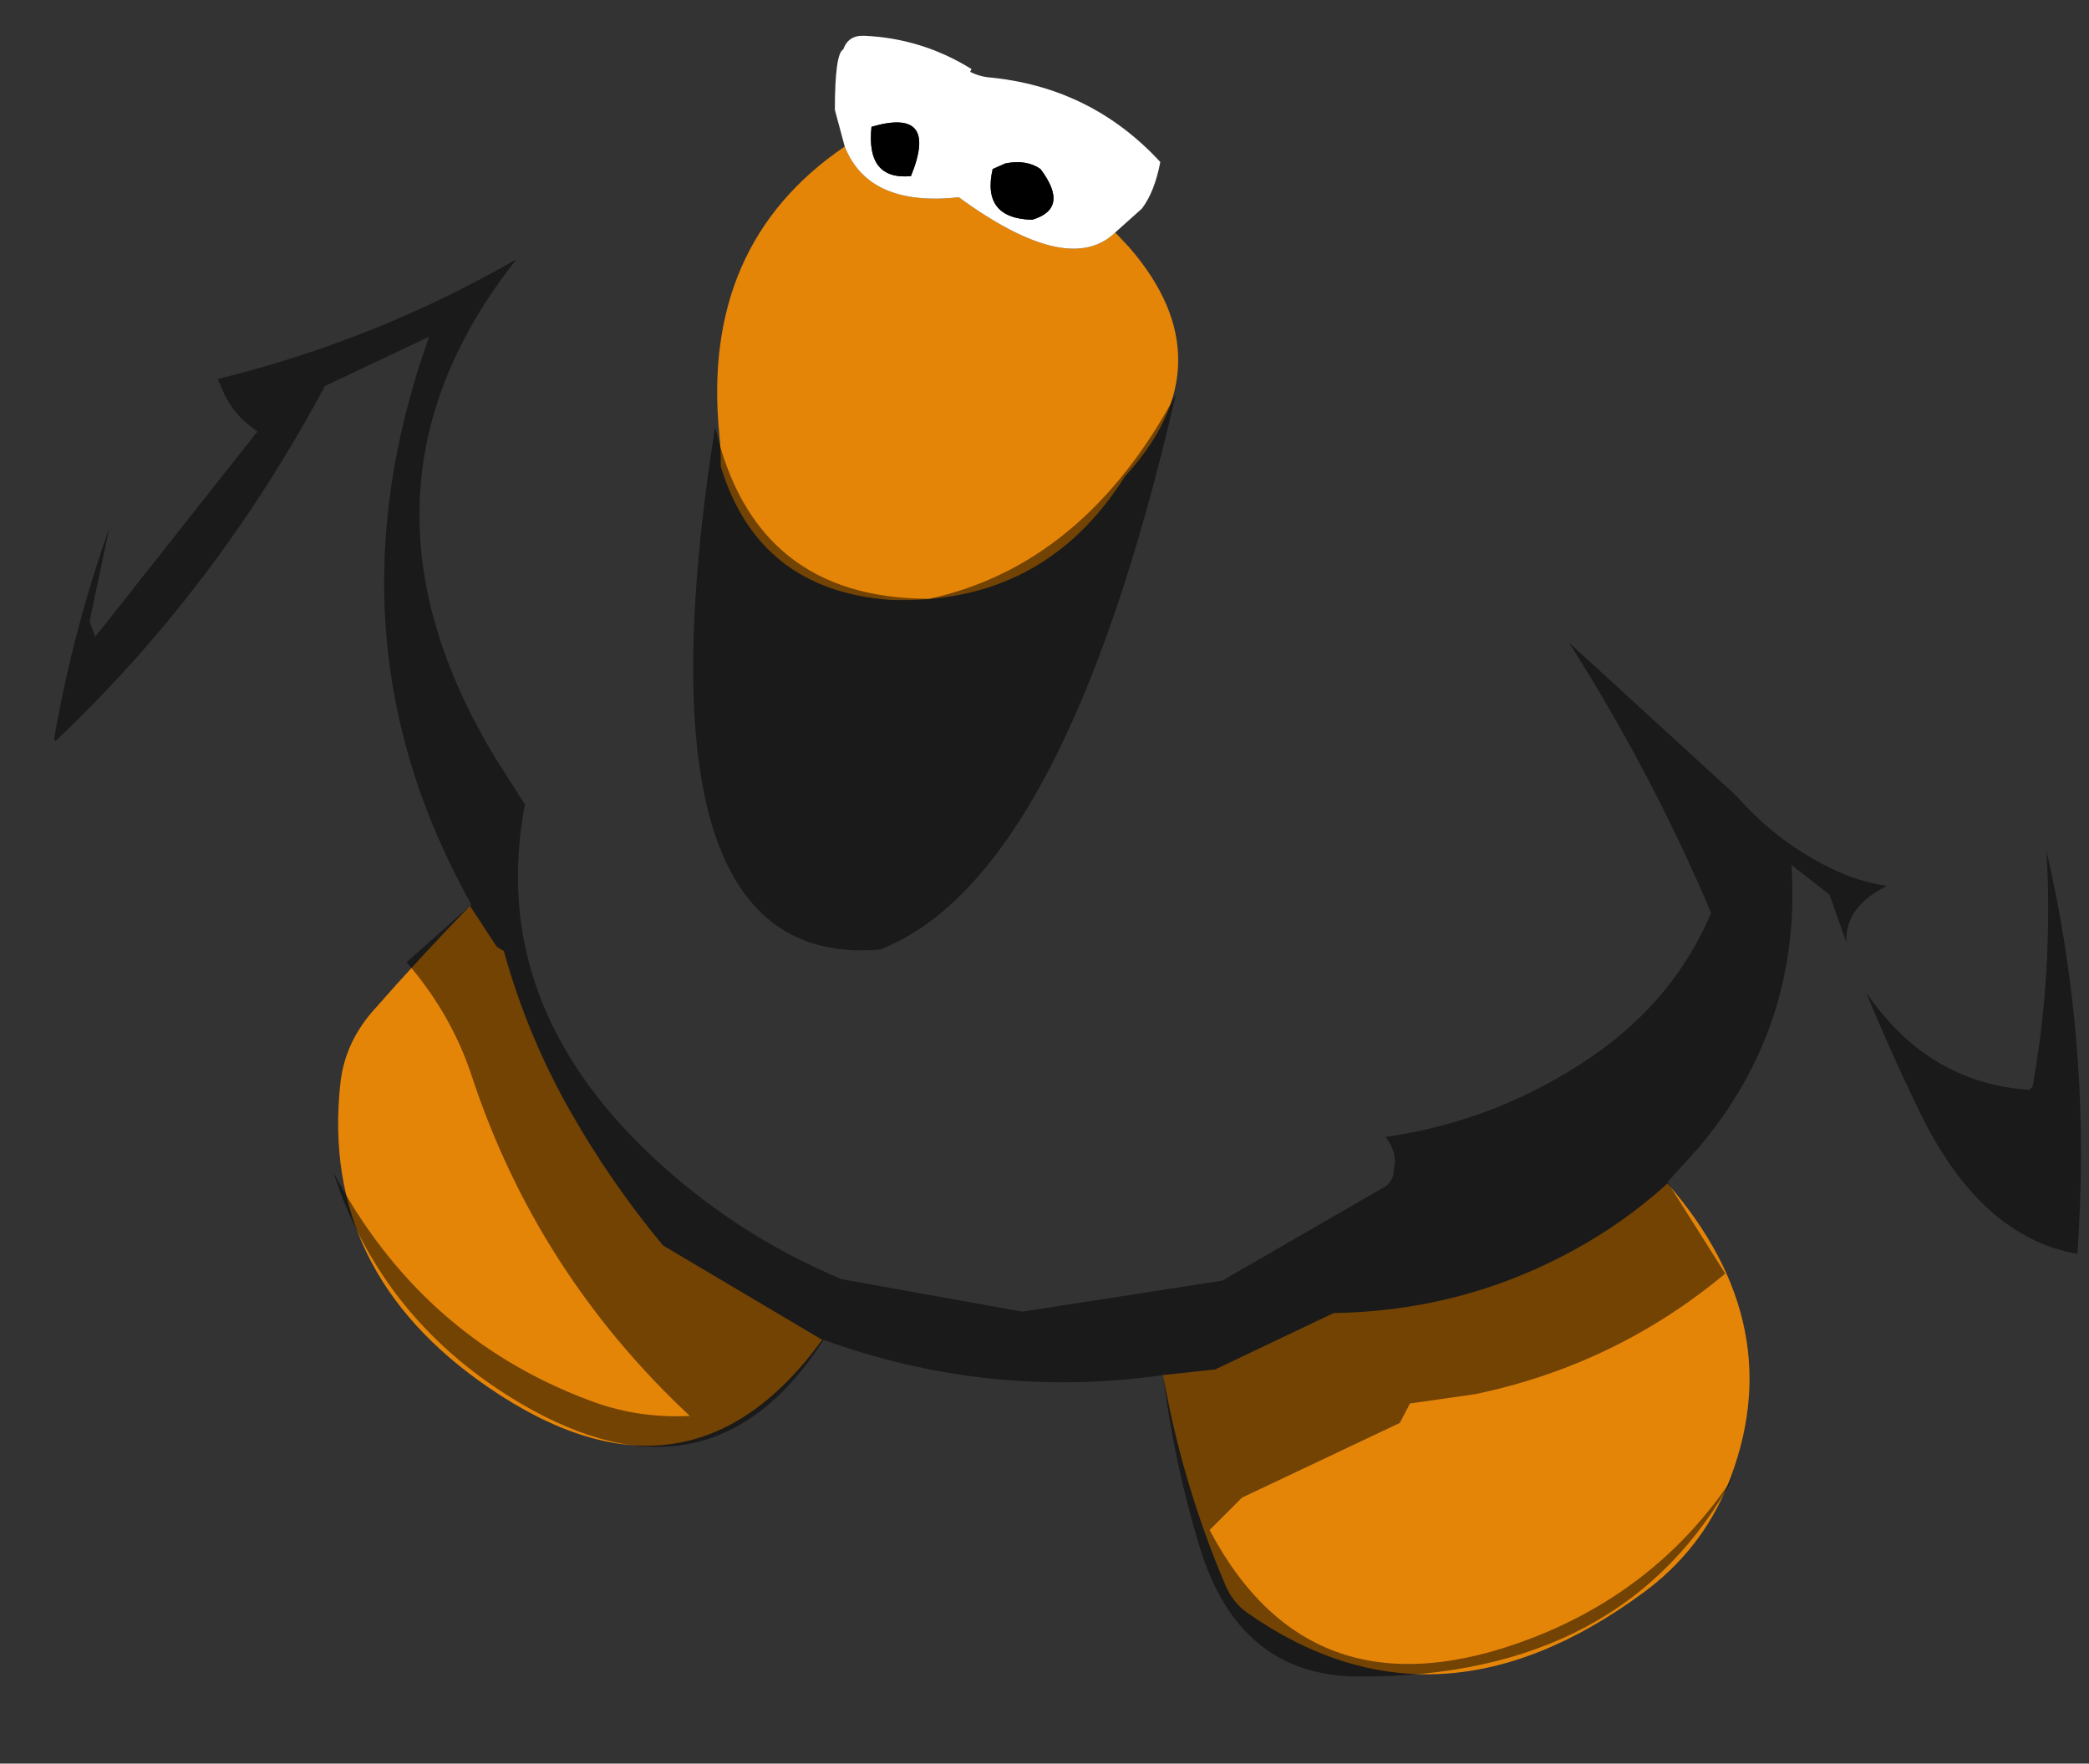 <?xml version="1.0" encoding="UTF-8" standalone="no"?>
<svg xmlns:ffdec="https://www.free-decompiler.com/flash" xmlns:xlink="http://www.w3.org/1999/xlink" ffdec:objectType="frame" height="312.95px" width="370.7px" xmlns="http://www.w3.org/2000/svg">
  <rect width="100%" height="100%" fill="#333333" stroke="none"/>
  <g transform="matrix(1.0, 0.0, 0.0, 1.0, 185.9, 80.0)">
    <use ffdec:characterId="55" height="291.15" transform="matrix(1.0, 0.0, 0.0, 1.0, -176.25, -73.65)" width="359.65" xlink:href="#shape0"/>
  </g>
  <defs>
    <g id="shape0" transform="matrix(1.0, 0.0, 0.0, 1.0, 176.25, 73.65)">
      <path d="M12.0 -38.75 L14.45 -36.15 Q32.25 -15.65 13.75 4.5 -0.7 27.45 -27.95 26.45 -51.35 24.7 -58.0 2.75 -57.95 -0.05 -58.25 -2.85 -61.6 -36.6 -36.0 -54.0 -31.75 -43.25 -15.75 -45.0 3.75 -30.75 12.0 -38.75 M-97.75 88.0 L-96.5 88.75 Q-92.3 103.9 -84.55 117.45 -77.5 129.85 -68.25 141.0 L-40.0 157.75 Q-63.75 190.45 -99.15 166.25 -129.15 145.75 -125.5 112.25 -124.75 105.25 -119.9 99.6 -111.4 89.9 -102.5 80.75 L-97.75 88.0 M20.5 164.0 L29.75 163.0 50.75 153.0 Q76.35 152.6 97.95 139.15 104.4 135.1 110.0 130.0 132.15 155.45 120.6 183.7 115.95 195.05 105.8 202.55 69.0 229.7 35.45 206.2 32.85 204.4 31.45 201.05 23.85 183.1 20.5 164.0" fill="#e58508" fill-rule="evenodd" stroke="none"/>
      <path d="M-36.0 -54.0 L-37.75 -60.5 Q-37.75 -70.5 -36.25 -71.25 -35.35 -73.8 -32.5 -73.65 -22.3 -73.2 -13.5 -67.75 L-13.75 -67.25 Q-12.25 -66.5 -10.7 -66.3 7.65 -64.65 20.0 -51.25 19.0 -46.0 16.75 -43.0 L12.0 -38.75 Q3.75 -30.75 -15.75 -45.0 -31.75 -43.25 -36.0 -54.0 M-9.75 -50.0 Q-11.75 -41.25 -2.75 -41.0 4.0 -43.0 -1.25 -50.0 -3.75 -51.75 -7.5 -51.0 L-9.75 -50.0 M-24.25 -48.75 Q-19.25 -61.0 -31.25 -57.5 -32.25 -48.0 -24.25 -48.75" fill="#ffffff" fill-rule="evenodd" stroke="none"/>
      <path d="M-24.25 -48.75 Q-32.25 -48.0 -31.25 -57.5 -19.25 -61.0 -24.25 -48.75 M-9.75 -50.0 L-7.5 -51.0 Q-3.75 -51.75 -1.25 -50.0 4.0 -43.0 -2.75 -41.0 -11.75 -41.25 -9.75 -50.0" fill="#000000" fill-rule="evenodd" stroke="none"/>
      <path d="M-146.45 -10.85 L-147.25 -12.75 Q-119.25 -19.6 -94.25 -34.0 -126.7 7.05 -98.0 54.5 L-92.75 62.75 Q-99.4 97.6 -70.5 124.9 -55.5 139.1 -36.5 147.0 L-4.5 152.75 31.0 147.25 60.0 130.5 Q61.1 129.6 61.35 128.4 L61.65 126.0 61.45 124.55 60.9 123.15 60.0 121.75 Q80.2 118.85 97.0 107.2 111.3 97.2 117.75 82.0 107.15 57.0 92.5 34.0 L122.25 61.25 Q129.75 69.8 139.9 74.5 144.05 76.45 148.95 77.2 141.4 80.95 141.75 87.25 L138.75 78.75 132.0 73.5 Q133.85 102.05 115.4 123.8 L110.0 129.75 120.25 146.0 Q100.8 162.2 75.85 167.4 L64.3 169.05 62.5 172.5 34.5 185.75 28.75 191.5 Q46.85 225.75 86.0 210.65 107.7 202.25 120.7 183.55 L121.9 181.75 Q102.55 217.7 55.25 217.5 33.9 217.45 26.95 194.4 22.4 179.4 20.5 164.0 -10.35 168.4 -39.75 157.75 -59.7 188.8 -93.4 169.1 -118.15 154.55 -126.75 128.0 -111.35 157.1 -81.7 168.35 -73.0 171.75 -63.5 171.25 -90.7 145.8 -102.2 110.9 -105.8 99.95 -113.75 90.75 L-102.25 80.5 Q-128.85 33.15 -109.75 -20.25 L-128.25 -11.5 Q-147.5 24.5 -175.9 51.35 -176.45 51.9 -176.15 50.25 -172.85 31.65 -166.55 13.85 L-170.0 30.25 -169.0 33.0 -140.2 -3.45 Q-144.45 -6.2 -146.45 -10.85 M177.25 71.0 Q184.9 104.05 183.0 138.05 L182.75 142.5 Q165.5 139.5 154.7 117.2 149.65 106.8 145.25 96.1 L145.45 96.4 Q156.4 112.2 174.2 113.4 L174.8 112.8 Q177.5 97.75 177.55 82.25 177.6 76.6 177.25 71.0 M-29.75 88.5 Q-74.25 92.25 -59.0 -4.25 -52.0 26.25 -21.0 26.25 6.5 20.25 22.75 -10.0 3.0 75.75 -29.75 88.5" fill="#000000" fill-opacity="0.498" fill-rule="evenodd" stroke="none"/>
    </g>
  </defs>
</svg>
